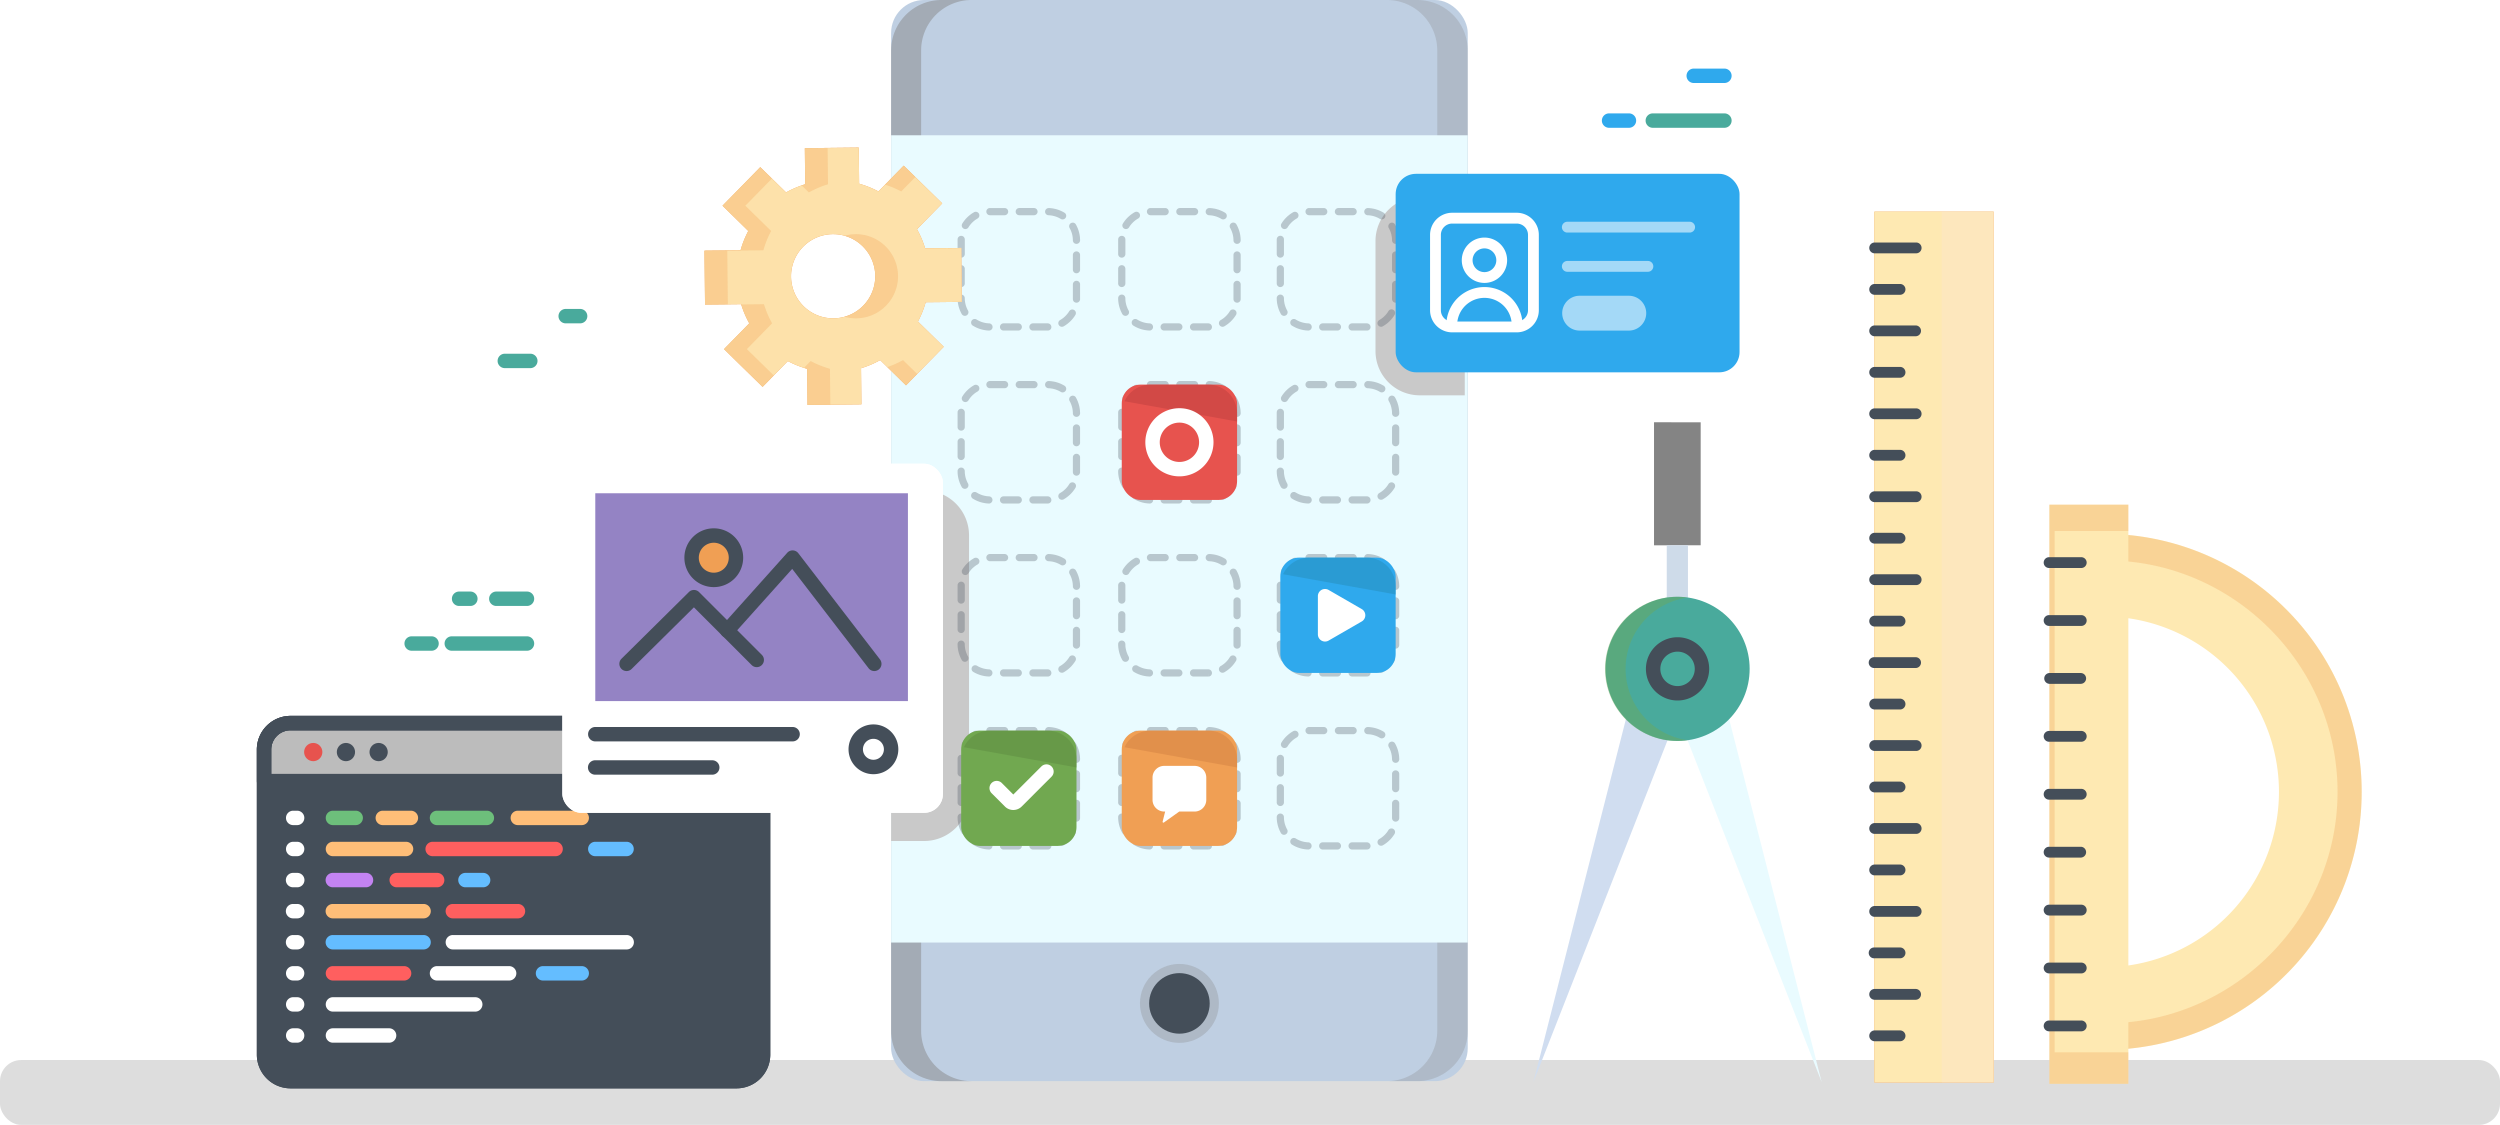 <svg xmlns="http://www.w3.org/2000/svg" xmlns:xlink="http://www.w3.org/1999/xlink" width="1062.318" height="478" viewBox="0 0 1062.318 478">
  <defs>
    <style>
      .cls-1, .cls-14, .cls-16, .cls-18, .cls-2, .cls-30, .cls-4, .cls-7, .cls-9 {
        isolation: isolate;
      }

      .cls-16, .cls-18, .cls-2, .cls-8, .cls-9 {
        fill: #848484;
      }

      .cls-2 {
        opacity: 0.28;
      }

      .cls-14, .cls-2, .cls-30, .cls-4, .cls-7, .cls-9 {
        mix-blend-mode: multiply;
      }

      .cls-3 {
        fill: #fee9b2;
      }

      .cls-4, .cls-6 {
        fill: #f09f54;
      }

      .cls-18, .cls-30, .cls-4, .cls-7 {
        opacity: 0.29;
      }

      .cls-5 {
        fill: #444e59;
      }

      .cls-7 {
        fill: #fde4da;
      }

      .cls-9 {
        opacity: 0.25;
      }

      .cls-10 {
        fill: #cedbe9;
      }

      .cls-11 {
        fill: #d0ddf0;
      }

      .cls-12 {
        fill: #e9fbff;
      }

      .cls-13 {
        fill: #49aa9c;
      }

      .cls-14, .cls-20 {
        fill: #71a850;
      }

      .cls-14 {
        opacity: 0.4;
      }

      .cls-15 {
        fill: #bfcfe2;
      }

      .cls-16 {
        opacity: 0.48;
      }

      .cls-16, .cls-18 {
        mix-blend-mode: screen;
      }

      .cls-17 {
        fill: #c9c9c9;
      }

      .cls-19 {
        opacity: 0.3;
      }

      .cls-21 {
        fill: #5f8c42;
      }

      .cls-21, .cls-22, .cls-25, .cls-27 {
        opacity: 0.52;
      }

      .cls-22 {
        fill: #d38444;
      }

      .cls-23 {
        fill: none;
      }

      .cls-24 {
        fill: #2fa9ed;
      }

      .cls-25 {
        fill: #288fbc;
      }

      .cls-26 {
        fill: #e7534e;
      }

      .cls-27 {
        fill: #bf4040;
      }

      .cls-28 {
        fill: #fff;
      }

      .cls-29 {
        fill: #fde1aa;
      }

      .cls-31 {
        fill: #bcbcbc;
      }

      .cls-32 {
        fill: #64bdff;
      }

      .cls-33 {
        fill: #ff5f5f;
      }

      .cls-34 {
        fill: #ffbe78;
      }

      .cls-35 {
        fill: #c383f2;
      }

      .cls-36 {
        fill: #6dbf7b;
      }

      .cls-37 {
        fill: #9483c4;
      }

      .cls-38 {
        opacity: 0.56;
      }

      .cls-39 {
        filter: url(#Path_2539);
      }
    </style>
    <filter id="Path_2539" x="226.907" y="187.999" width="185.82" height="172.441" filterUnits="userSpaceOnUse">
      <feOffset dy="3" input="SourceAlpha"/>
      <feGaussianBlur stdDeviation="3" result="blur"/>
      <feFlood flood-opacity="0.161"/>
      <feComposite operator="in" in2="blur"/>
      <feComposite in="SourceGraphic"/>
    </filter>
  </defs>
  <g id="gummy-app-development" class="cls-1" transform="translate(-153.152 -354.168)">
    <g id="Layer_1" data-name="Layer 1" transform="translate(153.152 354.168)">
      <rect id="Rectangle_798" data-name="Rectangle 798" class="cls-2" width="1062.318" height="27.565" rx="9" transform="translate(0 450.435)"/>
      <path id="Path_2422" data-name="Path 2422" class="cls-3" d="M854.49,616.235A109.418,109.418,0,0,0,755.369,507.09V494.209H721.812V740.3h33.557v-14.92a109.416,109.416,0,0,0,99.12-109.148Zm-99.121,73.772V542.466a74.517,74.517,0,0,1,0,147.54Z" transform="translate(149.027 -279.752)"/>
      <path id="Path_2423" data-name="Path 2423" class="cls-4" d="M755.369,507.089v-12.88H721.812V740.3h33.557v-14.92a109.647,109.647,0,0,0,0-218.29Zm0,207.021v12.767h-31.32V505.394h31.32v12.966c49.219,4.758,88.885,46.753,88.885,97.874s-39.666,93.121-88.885,97.868Z" transform="translate(149.027 -279.752)"/>
      <path id="Path_2425" data-name="Path 2425" class="cls-5" d="M736.032,641.931H722.609a2.3,2.3,0,1,1,0-4.594h13.423a2.3,2.3,0,1,1,0,4.594Z" transform="translate(148.23 -203.695)"/>
      <path id="Path_2426" data-name="Path 2426" class="cls-5" d="M736.032,625.862H722.609a2.3,2.3,0,1,1,0-4.594h13.423a2.3,2.3,0,1,1,0,4.594Z" transform="translate(148.23 -212.234)"/>
      <path id="Path_2427" data-name="Path 2427" class="cls-5" d="M736.032,609.794H722.609a2.3,2.3,0,1,1,0-4.594h13.423a2.3,2.3,0,1,1,0,4.594Z" transform="translate(148.23 -220.772)"/>
      <path id="Path_2428" data-name="Path 2428" class="cls-5" d="M736.032,593.722H722.609a2.3,2.3,0,1,1,0-4.594h13.423a2.3,2.3,0,0,1,0,4.594Z" transform="translate(148.23 -229.313)"/>
      <path id="Path_2429" data-name="Path 2429" class="cls-5" d="M736.032,577.652H722.609a2.3,2.3,0,1,1,0-4.594h13.423a2.3,2.3,0,1,1,0,4.594Z" transform="translate(148.23 -237.852)"/>
      <path id="Path_2430" data-name="Path 2430" class="cls-5" d="M736.032,561.582H722.609a2.3,2.3,0,1,1,0-4.594h13.423a2.3,2.3,0,1,1,0,4.594Z" transform="translate(148.23 -246.392)"/>
      <path id="Path_2431" data-name="Path 2431" class="cls-5" d="M736.032,545.512H722.609a2.3,2.3,0,0,1,0-4.594h13.423a2.3,2.3,0,0,1,0,4.594Z" transform="translate(148.23 -254.931)"/>
      <path id="Path_2432" data-name="Path 2432" class="cls-5" d="M736.032,529.443H722.609a2.3,2.3,0,1,1,0-4.594h13.423a2.3,2.3,0,1,1,0,4.594Z" transform="translate(148.23 -263.47)"/>
      <path id="Path_2433" data-name="Path 2433" class="cls-5" d="M736.032,513.372H722.609a2.3,2.3,0,1,1,0-4.594h13.423a2.3,2.3,0,1,1,0,4.594Z" transform="translate(148.23 -272.01)"/>
      <rect id="Rectangle_799" data-name="Rectangle 799" class="cls-6" width="50.661" height="370.049" transform="translate(796.483 89.928)"/>
      <rect id="Rectangle_800" data-name="Rectangle 800" class="cls-3" width="50.661" height="370.049" transform="translate(796.483 89.928)"/>
      <rect id="Rectangle_801" data-name="Rectangle 801" class="cls-7" width="22.027" height="370.049" transform="translate(825.118 89.928)"/>
      <path id="Path_2435" data-name="Path 2435" class="cls-5" d="M691.677,633.176H674.055a2.3,2.3,0,0,1,0-4.594h17.622a2.3,2.3,0,0,1,0,4.594Z" transform="translate(122.429 -208.347)"/>
      <path id="Path_2436" data-name="Path 2436" class="cls-5" d="M685.067,644.683H674.055a2.3,2.3,0,0,1,0-4.594h11.012a2.3,2.3,0,0,1,0,4.594Z" transform="translate(122.429 -202.233)"/>
      <path id="Path_2437" data-name="Path 2437" class="cls-5" d="M691.677,610.162H674.055a2.3,2.3,0,0,1,0-4.594h17.622a2.3,2.3,0,1,1,0,4.594Z" transform="translate(122.429 -220.577)"/>
      <path id="Path_2438" data-name="Path 2438" class="cls-5" d="M685.067,621.669H674.055a2.3,2.3,0,1,1,0-4.594h11.012a2.3,2.3,0,0,1,0,4.594Z" transform="translate(122.429 -214.462)"/>
      <path id="Path_2439" data-name="Path 2439" class="cls-5" d="M691.677,587.149H674.055a2.3,2.3,0,0,1,0-4.594h17.622a2.3,2.3,0,1,1,0,4.594Z" transform="translate(122.429 -232.806)"/>
      <path id="Path_2440" data-name="Path 2440" class="cls-5" d="M685.067,598.656H674.055a2.3,2.3,0,0,1,0-4.594h11.012a2.3,2.3,0,0,1,0,4.594Z" transform="translate(122.429 -226.691)"/>
      <path id="Path_2441" data-name="Path 2441" class="cls-5" d="M691.677,564.135H674.055a2.3,2.3,0,0,1,0-4.594h17.622a2.3,2.3,0,1,1,0,4.594Z" transform="translate(122.429 -245.035)"/>
      <path id="Path_2442" data-name="Path 2442" class="cls-5" d="M685.067,575.642H674.055a2.3,2.3,0,0,1,0-4.594h11.012a2.3,2.3,0,0,1,0,4.594Z" transform="translate(122.429 -238.92)"/>
      <path id="Path_2443" data-name="Path 2443" class="cls-5" d="M691.677,541.122H674.055a2.3,2.3,0,1,1,0-4.594h17.622a2.3,2.3,0,0,1,0,4.594Z" transform="translate(122.429 -257.264)"/>
      <path id="Path_2444" data-name="Path 2444" class="cls-5" d="M685.067,552.628H674.055a2.3,2.3,0,0,1,0-4.594h11.012a2.3,2.3,0,0,1,0,4.594Z" transform="translate(122.429 -251.15)"/>
      <path id="Path_2445" data-name="Path 2445" class="cls-5" d="M691.677,518.109H674.055a2.3,2.3,0,0,1,0-4.594h17.622a2.3,2.3,0,1,1,0,4.594Z" transform="translate(122.429 -269.493)"/>
      <path id="Path_2446" data-name="Path 2446" class="cls-5" d="M685.067,529.615H674.055a2.3,2.3,0,0,1,0-4.594h11.012a2.3,2.3,0,0,1,0,4.594Z" transform="translate(122.429 -263.379)"/>
      <path id="Path_2447" data-name="Path 2447" class="cls-5" d="M691.677,495.094H674.055a2.3,2.3,0,0,1,0-4.594h17.622a2.3,2.3,0,1,1,0,4.594Z" transform="translate(122.429 -281.723)"/>
      <path id="Path_2448" data-name="Path 2448" class="cls-5" d="M685.067,506.6H674.055a2.3,2.3,0,0,1,0-4.594h11.012a2.3,2.3,0,0,1,0,4.594Z" transform="translate(122.429 -275.608)"/>
      <path id="Path_2449" data-name="Path 2449" class="cls-5" d="M691.677,472.081H674.055a2.3,2.3,0,0,1,0-4.594h17.622a2.3,2.3,0,1,1,0,4.594Z" transform="translate(122.429 -293.952)"/>
      <path id="Path_2450" data-name="Path 2450" class="cls-5" d="M685.067,483.588H674.055a2.3,2.3,0,0,1,0-4.594h11.012a2.3,2.3,0,0,1,0,4.594Z" transform="translate(122.429 -287.837)"/>
      <path id="Path_2451" data-name="Path 2451" class="cls-5" d="M691.677,449.067H674.055a2.3,2.3,0,0,1,0-4.594h17.622a2.3,2.3,0,0,1,0,4.594Z" transform="translate(122.429 -306.181)"/>
      <path id="Path_2452" data-name="Path 2452" class="cls-5" d="M685.067,460.574H674.055a2.3,2.3,0,0,1,0-4.594h11.012a2.3,2.3,0,0,1,0,4.594Z" transform="translate(122.429 -300.066)"/>
      <path id="Path_2453" data-name="Path 2453" class="cls-5" d="M691.677,426.054H674.055a2.3,2.3,0,0,1,0-4.594h17.622a2.3,2.3,0,1,1,0,4.594Z" transform="translate(122.429 -318.41)"/>
      <path id="Path_2454" data-name="Path 2454" class="cls-5" d="M685.067,437.56H674.055a2.3,2.3,0,0,1,0-4.594h11.012a2.3,2.3,0,0,1,0,4.594Z" transform="translate(122.429 -312.296)"/>
      <rect id="Rectangle_802" data-name="Rectangle 802" class="cls-8" width="19.819" height="52.251" transform="translate(702.843 179.447)"/>
      <rect id="Rectangle_803" data-name="Rectangle 803" class="cls-9" width="7.32" height="52.251" transform="translate(702.843 179.447)"/>
      <rect id="Rectangle_804" data-name="Rectangle 804" class="cls-10" width="9.009" height="25.225" transform="translate(708.249 231.698)"/>
      <path id="Path_2457" data-name="Path 2457" class="cls-11" d="M624.575,536.732,578.643,716.953l69.795-177.862Z" transform="translate(72.949 -257.155)"/>
      <path id="Path_2459" data-name="Path 2459" class="cls-12" d="M636.914,536.732l45.932,180.222L641.372,611.264,613.05,539.092Z" transform="translate(91.233 -257.155)"/>
      <circle id="Ellipse_330" data-name="Ellipse 330" class="cls-13" cx="30.629" cy="30.629" r="30.629" transform="translate(682.214 253.592)"/>
      <path id="Path_2461" data-name="Path 2461" class="cls-14" d="M607.257,550.393a30.611,30.611,0,0,1,26.358-30.3,30.628,30.628,0,1,0,0,60.594A30.611,30.611,0,0,1,607.257,550.393Z" transform="translate(83.5 -266.172)"/>
      <path id="Path_2463" data-name="Path 2463" class="cls-5" d="M623.3,557.869a13.441,13.441,0,1,1,13.439-13.44A13.442,13.442,0,0,1,623.3,557.869Zm0-20.755a7.315,7.315,0,1,0,7.314,7.315,7.316,7.316,0,0,0-7.314-7.315Z" transform="translate(89.539 -260.208)"/>
      <rect id="Rectangle_805" data-name="Rectangle 805" class="cls-15" width="245.022" height="459.417" rx="14" transform="translate(378.657)"/>
      <path id="Path_2464" data-name="Path 2464" class="cls-2" d="M550.91,354.168H537.959a21.44,21.44,0,0,1,21.439,21.44V792.145a21.439,21.439,0,0,1-21.439,21.439H550.91a21.439,21.439,0,0,0,21.439-21.439V375.607a21.439,21.439,0,0,0-21.439-21.439Z" transform="translate(51.33 -354.168)"/>
      <path id="Path_2465" data-name="Path 2465" class="cls-16" d="M413.177,792.145V375.607a21.44,21.44,0,0,1,21.44-21.439H421.855a21.439,21.439,0,0,0-21.439,21.44V792.145a21.439,21.439,0,0,0,21.439,21.44h12.761a21.439,21.439,0,0,1-21.439-21.439Z" transform="translate(-21.759 -354.168)"/>
      <rect id="Rectangle_806" data-name="Rectangle 806" class="cls-12" width="343.031" height="245.022" transform="translate(623.678 57.482) rotate(90)"/>
      <path id="Path_2467" data-name="Path 2467" class="cls-17" d="M553.641,408.781h19.113V493.13H553.641a18.819,18.819,0,0,1-18.819-18.819V427.6a18.82,18.82,0,0,1,18.822-18.822Z" transform="translate(49.663 -325.147)"/>
      <path id="Path_2468" data-name="Path 2468" class="cls-17" d="M400.416,490.255h14.012a19.1,19.1,0,0,1,19.1,19.1V620.118a19.1,19.1,0,0,1-19.1,19.1H400.416Z" transform="translate(-21.759 -281.853)"/>
      <circle id="Ellipse_332" data-name="Ellipse 332" class="cls-18" cx="16.773" cy="16.773" r="16.773" transform="translate(484.395 409.599)"/>
      <circle id="Ellipse_333" data-name="Ellipse 333" class="cls-5" cx="12.867" cy="12.867" r="12.867" transform="translate(488.302 413.506)"/>
      <g id="Group_1050" data-name="Group 1050" class="cls-19" transform="translate(406.89 88.396)">
        <path id="Path_2472" data-name="Path 2472" class="cls-5" d="M457.238,607.959h-6.343a1.531,1.531,0,0,1,0-3.063h6.248a1.573,1.573,0,0,1,1.579,1.531,1.492,1.492,0,0,1-1.484,1.531Zm-12.59,0H438.4a1.531,1.531,0,1,1,0-3.063h6.251a1.531,1.531,0,1,1,0,3.063Zm-12.493-.009h-.06a13.784,13.784,0,0,1-6.654-2.017,1.531,1.531,0,0,1,1.6-2.6,10.719,10.719,0,0,0,5.17,1.568,1.532,1.532,0,0,1-.058,3.063Zm31.05-1.593a1.531,1.531,0,0,1-.766-2.861,10.84,10.84,0,0,0,3.876-3.776,1.531,1.531,0,1,1,2.62,1.585,13.891,13.891,0,0,1-4.976,4.85,1.522,1.522,0,0,1-.755.2Zm-41.248-4.651a1.531,1.531,0,0,1-1.335-.781,13.765,13.765,0,0,1-1.764-6.723,1.531,1.531,0,0,1,1.531-1.531h0a1.531,1.531,0,0,1,1.531,1.531,10.7,10.7,0,0,0,1.371,5.227,1.522,1.522,0,0,1-1.334,2.277Zm47.43-5.585h-.051a1.531,1.531,0,0,1-1.481-1.579v-6.2a1.531,1.531,0,0,1,3.063,0v6.3a1.531,1.531,0,0,1-1.531,1.481Zm-49-6.637a1.531,1.531,0,0,1-1.531-1.531v-6.248a1.531,1.531,0,1,1,3.063,0v6.248a1.531,1.531,0,0,1-1.525,1.531Zm49-5.858a1.531,1.531,0,0,1-1.531-1.531v-6.247a1.531,1.531,0,0,1,3.063,0v6.242a1.531,1.531,0,0,1-1.525,1.531Zm-49-6.637a1.531,1.531,0,0,1-1.531-1.531v-5.784c0-.176,0-.351.011-.524a1.533,1.533,0,0,1,3.063.119v6.188a1.531,1.531,0,0,1-1.536,1.531Zm49-5.856a1.531,1.531,0,0,1-1.531-1.522,10.691,10.691,0,0,0-1.391-5.222,1.532,1.532,0,1,1,2.665-1.513,13.782,13.782,0,0,1,1.789,6.717,1.532,1.532,0,0,1-1.522,1.541Zm-47.217-6.3a1.514,1.514,0,0,1-.8-.225,1.531,1.531,0,0,1-.51-2.106,13.876,13.876,0,0,1,5-4.828,1.531,1.531,0,1,1,1.508,2.665,10.8,10.8,0,0,0-3.89,3.761,1.531,1.531,0,0,1-1.3.733Zm41.323-4.1a1.532,1.532,0,0,1-.795-.224,10.709,10.709,0,0,0-5.178-1.547,1.532,1.532,0,0,1,.109-3.063,13.77,13.77,0,0,1,6.66,1.991,1.531,1.531,0,0,1-.8,2.841Zm-12.165-1.776H445.08a1.531,1.531,0,1,1,0-3.063h6.248a1.531,1.531,0,0,1,0,3.063Zm-12.495,0h-6.2a1.553,1.553,0,0,1-1.556-1.531,1.51,1.51,0,0,1,1.508-1.531h6.247a1.531,1.531,0,0,1,0,3.063Z" transform="translate(-418.852 -335.37)"/>
        <path id="Path_2473" data-name="Path 2473" class="cls-5" d="M539.456,607.959a1.531,1.531,0,0,1,0-3.063H545.7a1.573,1.573,0,0,1,1.58,1.531,1.492,1.492,0,0,1-1.484,1.531v-1.531l-.034,1.531Zm-6.248,0h-6.246a1.531,1.531,0,0,1,0-3.063h6.246a1.531,1.531,0,1,1,0,3.063Zm-12.493-.009h-.061A13.767,13.767,0,0,1,514,605.933a1.531,1.531,0,1,1,1.6-2.6,10.72,10.72,0,0,0,5.172,1.568,1.532,1.532,0,0,1-.058,3.063Zm31.05-1.593A1.531,1.531,0,0,1,551,603.5a10.8,10.8,0,0,0,3.874-3.778,1.532,1.532,0,0,1,2.62,1.588,13.9,13.9,0,0,1-4.975,4.849,1.51,1.51,0,0,1-.753.2Zm-41.248-4.649a1.531,1.531,0,0,1-1.335-.781,13.765,13.765,0,0,1-1.763-6.724,1.531,1.531,0,0,1,1.531-1.531h0a1.531,1.531,0,0,1,1.531,1.531,10.708,10.708,0,0,0,1.369,5.225,1.528,1.528,0,0,1-1.334,2.28Zm47.43-5.587H557.9a1.531,1.531,0,0,1-1.481-1.579v-6.2a1.531,1.531,0,0,1,3.063,0l-.009,6.3A1.532,1.532,0,0,1,557.948,596.122Zm-49-6.637a1.531,1.531,0,0,1-1.531-1.531v-6.248a1.531,1.531,0,0,1,3.063,0v6.248a1.531,1.531,0,0,1-1.525,1.531Zm49-5.858a1.531,1.531,0,0,1-1.531-1.531v-6.246a1.531,1.531,0,0,1,3.063,0v6.242a1.531,1.531,0,0,1-1.525,1.531Zm-49-6.637a1.531,1.531,0,0,1-1.531-1.531v-5.784c0-.175,0-.348.011-.522a1.533,1.533,0,0,1,3.063.12v6.187a1.531,1.531,0,0,1-1.536,1.531Zm49-5.858a1.532,1.532,0,0,1-1.531-1.522,10.718,10.718,0,0,0-1.391-5.222,1.531,1.531,0,0,1,2.662-1.513,13.784,13.784,0,0,1,1.792,6.717,1.531,1.531,0,0,1-1.522,1.541Zm-47.22-6.3a1.513,1.513,0,0,1-.8-.225,1.531,1.531,0,0,1-.51-2.106,13.863,13.863,0,0,1,5-4.828,1.531,1.531,0,1,1,1.508,2.665,10.792,10.792,0,0,0-3.888,3.761,1.531,1.531,0,0,1-1.3.734Zm41.323-4.1a1.514,1.514,0,0,1-.792-.224,10.738,10.738,0,0,0-5.179-1.545,1.532,1.532,0,0,1,.107-3.063,13.784,13.784,0,0,1,6.66,1.991,1.531,1.531,0,0,1-.8,2.841Zm-12.165-1.775h-6.247a1.531,1.531,0,0,1,0-3.063h6.247a1.531,1.531,0,0,1,0,3.063Zm-12.493,0h-6.2a1.551,1.551,0,0,1-1.556-1.531,1.51,1.51,0,0,1,1.507-1.531v0h6.244a1.531,1.531,0,0,1,0,3.063Z" transform="translate(-371.792 -335.37)"/>
        <path id="Path_2474" data-name="Path 2474" class="cls-5" d="M495.455,607.959a1.531,1.531,0,1,1,0-3.063H501.7a1.571,1.571,0,0,1,1.579,1.531,1.491,1.491,0,0,1-1.482,1.531v-1.531l-.034,1.531Zm-6.247,0H482.96a1.531,1.531,0,0,1,0-3.063h6.248a1.531,1.531,0,0,1,0,3.063Zm-12.493-.009h-.06A13.767,13.767,0,0,1,470,605.933a1.531,1.531,0,0,1,1.6-2.6,10.706,10.706,0,0,0,5.17,1.568,1.532,1.532,0,0,1-.058,3.063Zm31.05-1.593A1.531,1.531,0,0,1,507,603.5a10.822,10.822,0,0,0,3.874-3.776,1.531,1.531,0,1,1,2.62,1.585,13.879,13.879,0,0,1-4.976,4.85,1.519,1.519,0,0,1-.753.2Zm-41.248-4.649a1.531,1.531,0,0,1-1.337-.781,13.783,13.783,0,0,1-1.763-6.723,1.531,1.531,0,0,1,1.531-1.531h0a1.531,1.531,0,0,1,1.531,1.531,10.706,10.706,0,0,0,1.371,5.227,1.531,1.531,0,0,1-1.334,2.283Zm47.43-5.587H513.9a1.531,1.531,0,0,1-1.479-1.579v-6.2a1.531,1.531,0,0,1,3.063,0v6.3A1.531,1.531,0,0,1,513.948,596.122Zm-49-6.637a1.531,1.531,0,0,1-1.531-1.531v-6.248a1.531,1.531,0,0,1,3.063,0v6.248a1.531,1.531,0,0,1-1.525,1.531Zm49-5.858a1.531,1.531,0,0,1-1.531-1.531v-6.246a1.531,1.531,0,0,1,3.063,0v6.242a1.531,1.531,0,0,1-1.525,1.531Zm-49-6.637a1.531,1.531,0,0,1-1.531-1.531v-5.784c0-.175,0-.348.009-.522a1.5,1.5,0,0,1,1.59-1.47,1.531,1.531,0,0,1,1.47,1.59v6.187a1.531,1.531,0,0,1-1.531,1.531Zm49-5.858a1.531,1.531,0,0,1-1.531-1.522,10.708,10.708,0,0,0-1.392-5.222,1.532,1.532,0,0,1,2.665-1.513,13.809,13.809,0,0,1,1.79,6.717,1.531,1.531,0,0,1-1.531,1.541Zm-47.217-6.3a1.531,1.531,0,0,1-1.306-2.331,13.852,13.852,0,0,1,5-4.829,1.531,1.531,0,1,1,1.508,2.665,10.8,10.8,0,0,0-3.89,3.761,1.531,1.531,0,0,1-1.3.734Zm41.321-4.1a1.515,1.515,0,0,1-.793-.224,10.734,10.734,0,0,0-5.178-1.545,1.532,1.532,0,0,1,.107-3.063,13.8,13.8,0,0,1,6.66,1.991,1.531,1.531,0,0,1-.8,2.841Zm-12.165-1.775H489.64a1.531,1.531,0,0,1,0-3.063h6.247a1.531,1.531,0,0,1,0,3.063Zm-12.495,0h-6.2a1.553,1.553,0,0,1-1.557-1.531,1.511,1.511,0,0,1,1.508-1.531h6.247a1.531,1.531,0,1,1,0,3.063Z" transform="translate(-395.173 -335.37)"/>
        <path id="Path_2475" data-name="Path 2475" class="cls-5" d="M457.238,559.959h-6.343a1.531,1.531,0,0,1,0-3.063h6.248a1.573,1.573,0,0,1,1.579,1.531,1.492,1.492,0,0,1-1.484,1.531Zm-12.59,0H438.4a1.531,1.531,0,0,1,0-3.063h6.251a1.531,1.531,0,0,1,0,3.063Zm-12.493-.009h-.06a13.783,13.783,0,0,1-6.654-2.017,1.531,1.531,0,0,1,1.6-2.6,10.719,10.719,0,0,0,5.17,1.568,1.532,1.532,0,0,1-.058,3.063Zm31.05-1.593a1.531,1.531,0,0,1-.766-2.861,10.84,10.84,0,0,0,3.876-3.777,1.531,1.531,0,1,1,2.62,1.585,13.89,13.89,0,0,1-4.976,4.85A1.522,1.522,0,0,1,463.206,558.357Zm-41.248-4.651a1.531,1.531,0,0,1-1.335-.781,13.763,13.763,0,0,1-1.764-6.723,1.531,1.531,0,0,1,1.531-1.531h0a1.531,1.531,0,0,1,1.531,1.531,10.7,10.7,0,0,0,1.371,5.227,1.523,1.523,0,0,1-1.334,2.277Zm47.43-5.585h-.051a1.531,1.531,0,0,1-1.481-1.579v-6.2a1.531,1.531,0,0,1,3.063,0v6.3a1.531,1.531,0,0,1-1.531,1.481Zm-49-6.637a1.531,1.531,0,0,1-1.531-1.531v-6.248a1.531,1.531,0,0,1,3.063,0v6.248a1.531,1.531,0,0,1-1.525,1.531Zm49-5.858a1.531,1.531,0,0,1-1.531-1.531v-6.247a1.531,1.531,0,0,1,3.063,0v6.242a1.531,1.531,0,0,1-1.525,1.531Zm-49-6.637a1.531,1.531,0,0,1-1.531-1.531v-5.784c0-.176,0-.351.011-.524a1.533,1.533,0,1,1,3.063.119v6.188a1.531,1.531,0,0,1-1.536,1.531Zm49-5.856a1.531,1.531,0,0,1-1.531-1.522,10.691,10.691,0,0,0-1.391-5.222,1.532,1.532,0,0,1,2.665-1.513,13.782,13.782,0,0,1,1.789,6.717,1.531,1.531,0,0,1-1.522,1.541Zm-47.217-6.3a1.516,1.516,0,0,1-.8-.225,1.531,1.531,0,0,1-.51-2.106,13.877,13.877,0,0,1,5-4.828,1.531,1.531,0,1,1,1.508,2.665,10.8,10.8,0,0,0-3.89,3.761,1.531,1.531,0,0,1-1.3.733Zm41.323-4.1a1.531,1.531,0,0,1-.795-.224,10.709,10.709,0,0,0-5.178-1.547,1.532,1.532,0,0,1,.109-3.063,13.771,13.771,0,0,1,6.66,1.991,1.531,1.531,0,0,1-.8,2.841Zm-12.165-1.776H445.08a1.531,1.531,0,1,1,0-3.063h6.248a1.531,1.531,0,0,1,0,3.063Zm-12.495,0h-6.2a1.553,1.553,0,0,1-1.556-1.531,1.51,1.51,0,0,1,1.508-1.531h6.247a1.531,1.531,0,1,1,0,3.063Z" transform="translate(-418.852 -360.877)"/>
        <path id="Path_2476" data-name="Path 2476" class="cls-5" d="M539.456,559.959a1.531,1.531,0,0,1,0-3.063H545.7a1.573,1.573,0,0,1,1.58,1.531,1.492,1.492,0,0,1-1.484,1.531v-1.531l-.034,1.531Zm-6.248,0h-6.246a1.531,1.531,0,0,1,0-3.063h6.246a1.531,1.531,0,1,1,0,3.063Zm-12.493-.009h-.061A13.767,13.767,0,0,1,514,557.933a1.531,1.531,0,1,1,1.6-2.6,10.721,10.721,0,0,0,5.172,1.568,1.532,1.532,0,0,1-.058,3.063Zm31.05-1.593A1.531,1.531,0,0,1,551,555.5a10.8,10.8,0,0,0,3.874-3.778,1.532,1.532,0,1,1,2.62,1.588,13.9,13.9,0,0,1-4.975,4.848,1.51,1.51,0,0,1-.753.2Zm-41.248-4.649a1.531,1.531,0,0,1-1.335-.781,13.765,13.765,0,0,1-1.763-6.724,1.531,1.531,0,0,1,1.531-1.531h0a1.531,1.531,0,0,1,1.531,1.531,10.708,10.708,0,0,0,1.369,5.225,1.527,1.527,0,0,1-1.334,2.28Zm47.43-5.587H557.9a1.531,1.531,0,0,1-1.481-1.579v-6.2a1.531,1.531,0,0,1,3.063,0l-.009,6.3A1.531,1.531,0,0,1,557.948,548.122Zm-49-6.637a1.531,1.531,0,0,1-1.531-1.531v-6.248a1.531,1.531,0,0,1,3.063,0v6.248a1.531,1.531,0,0,1-1.525,1.531Zm49-5.858a1.531,1.531,0,0,1-1.531-1.531v-6.247a1.531,1.531,0,0,1,3.063,0v6.242a1.531,1.531,0,0,1-1.525,1.531Zm-49-6.637a1.531,1.531,0,0,1-1.531-1.531v-5.784c0-.175,0-.348.011-.522a1.533,1.533,0,1,1,3.063.119v6.187a1.531,1.531,0,0,1-1.536,1.531Zm49-5.858a1.532,1.532,0,0,1-1.531-1.522,10.718,10.718,0,0,0-1.391-5.222,1.531,1.531,0,0,1,2.662-1.513,13.783,13.783,0,0,1,1.792,6.717,1.531,1.531,0,0,1-1.522,1.541Zm-47.22-6.3a1.512,1.512,0,0,1-.8-.225,1.531,1.531,0,0,1-.51-2.106,13.865,13.865,0,0,1,5-4.828,1.531,1.531,0,1,1,1.508,2.665,10.792,10.792,0,0,0-3.888,3.761,1.531,1.531,0,0,1-1.3.734Zm41.323-4.1a1.512,1.512,0,0,1-.792-.223,10.739,10.739,0,0,0-5.179-1.545,1.532,1.532,0,0,1,.107-3.063,13.78,13.78,0,0,1,6.66,1.991,1.531,1.531,0,0,1-.8,2.841Zm-12.165-1.775h-6.247a1.531,1.531,0,0,1,0-3.063h6.247a1.531,1.531,0,0,1,0,3.063Zm-12.493,0h-6.2a1.551,1.551,0,0,1-1.556-1.531,1.51,1.51,0,0,1,1.507-1.531v0h6.244a1.531,1.531,0,0,1,0,3.063Z" transform="translate(-371.792 -360.877)"/>
        <path id="Path_2477" data-name="Path 2477" class="cls-5" d="M495.455,559.959a1.531,1.531,0,1,1,0-3.063H501.7a1.571,1.571,0,0,1,1.579,1.531,1.492,1.492,0,0,1-1.482,1.531v-1.531l-.034,1.531Zm-6.247,0H482.96a1.531,1.531,0,0,1,0-3.063h6.248a1.531,1.531,0,0,1,0,3.063Zm-12.493-.009h-.06A13.769,13.769,0,0,1,470,557.933a1.531,1.531,0,0,1,1.6-2.6,10.707,10.707,0,0,0,5.17,1.568,1.532,1.532,0,0,1-.058,3.063Zm31.05-1.593A1.531,1.531,0,0,1,507,555.5a10.822,10.822,0,0,0,3.874-3.776,1.531,1.531,0,1,1,2.62,1.585,13.878,13.878,0,0,1-4.976,4.85A1.516,1.516,0,0,1,507.766,558.358Zm-41.248-4.649a1.531,1.531,0,0,1-1.337-.781,13.782,13.782,0,0,1-1.763-6.723,1.531,1.531,0,0,1,1.531-1.531h0a1.531,1.531,0,0,1,1.531,1.531,10.706,10.706,0,0,0,1.371,5.227,1.531,1.531,0,0,1-1.334,2.283Zm47.43-5.587H513.9a1.531,1.531,0,0,1-1.479-1.579v-6.2a1.531,1.531,0,0,1,3.063,0v6.3A1.531,1.531,0,0,1,513.948,548.122Zm-49-6.637a1.531,1.531,0,0,1-1.531-1.531v-6.248a1.531,1.531,0,0,1,3.063,0v6.248a1.531,1.531,0,0,1-1.525,1.531Zm49-5.858a1.531,1.531,0,0,1-1.531-1.531v-6.247a1.531,1.531,0,0,1,3.063,0v6.242a1.531,1.531,0,0,1-1.525,1.531Zm-49-6.637a1.531,1.531,0,0,1-1.531-1.531v-5.784c0-.175,0-.348.009-.522a1.5,1.5,0,0,1,1.59-1.47,1.531,1.531,0,0,1,1.47,1.59v6.187a1.531,1.531,0,0,1-1.531,1.531Zm49-5.858a1.531,1.531,0,0,1-1.531-1.522,10.708,10.708,0,0,0-1.392-5.222,1.532,1.532,0,0,1,2.665-1.513,13.808,13.808,0,0,1,1.79,6.717,1.531,1.531,0,0,1-1.531,1.541Zm-47.217-6.3a1.531,1.531,0,0,1-1.306-2.331,13.852,13.852,0,0,1,5-4.828,1.531,1.531,0,1,1,1.508,2.665,10.8,10.8,0,0,0-3.89,3.761,1.531,1.531,0,0,1-1.3.734Zm41.321-4.1a1.516,1.516,0,0,1-.793-.224,10.734,10.734,0,0,0-5.178-1.545,1.532,1.532,0,1,1,.107-3.063,13.8,13.8,0,0,1,6.66,1.991,1.531,1.531,0,0,1-.8,2.841Zm-12.165-1.775H489.64a1.531,1.531,0,0,1,0-3.063h6.247a1.531,1.531,0,0,1,0,3.063Zm-12.495,0h-6.2a1.553,1.553,0,0,1-1.557-1.531,1.511,1.511,0,0,1,1.508-1.531h6.247a1.531,1.531,0,1,1,0,3.063Z" transform="translate(-395.173 -360.877)"/>
        <path id="Path_2478" data-name="Path 2478" class="cls-5" d="M457.239,511.958h-6.345a1.531,1.531,0,1,1,0-3.063h6.248a1.573,1.573,0,0,1,1.579,1.531,1.491,1.491,0,0,1-1.482,1.531Zm-12.591,0H438.4a1.531,1.531,0,0,1,0-3.063h6.251a1.531,1.531,0,0,1,0,3.063Zm-12.493-.009h-.06a13.773,13.773,0,0,1-6.652-2.017,1.531,1.531,0,1,1,1.6-2.6,10.719,10.719,0,0,0,5.172,1.568,1.532,1.532,0,0,1-.06,3.063Zm31.05-1.593a1.531,1.531,0,0,1-.766-2.861,10.814,10.814,0,0,0,3.876-3.776,1.532,1.532,0,1,1,2.62,1.586,13.859,13.859,0,0,1-4.977,4.85,1.532,1.532,0,0,1-.754.2Zm-41.248-4.649a1.531,1.531,0,0,1-1.337-.781,13.8,13.8,0,0,1-1.763-6.723,1.531,1.531,0,0,1,1.531-1.531h0a1.531,1.531,0,0,1,1.531,1.531,10.729,10.729,0,0,0,1.369,5.227,1.531,1.531,0,0,1-.583,2.086A1.51,1.51,0,0,1,421.958,505.707Zm47.43-5.585h-.051a1.531,1.531,0,0,1-1.481-1.582v-6.2a1.531,1.531,0,1,1,3.063,0v6.3a1.531,1.531,0,0,1-1.531,1.481Zm-49-6.639a1.531,1.531,0,0,1-1.531-1.531v-6.247a1.531,1.531,0,1,1,3.063,0v6.247a1.531,1.531,0,0,1-1.525,1.531Zm49-5.856a1.531,1.531,0,0,1-1.531-1.531V479.85a1.531,1.531,0,0,1,3.063,0v6.242a1.531,1.531,0,0,1-1.525,1.531Zm-49-6.639a1.531,1.531,0,0,1-1.531-1.531v-5.784c0-.175,0-.348.011-.522a1.515,1.515,0,0,1,1.59-1.47,1.531,1.531,0,0,1,1.47,1.59c0,.133,0,.268,0,.4v5.784a1.531,1.531,0,0,1-1.533,1.531Zm49-5.856a1.531,1.531,0,0,1-1.531-1.522,10.7,10.7,0,0,0-1.39-5.222,1.532,1.532,0,0,1,2.665-1.511,13.783,13.783,0,0,1,1.789,6.717,1.531,1.531,0,0,1-1.531,1.531Zm-47.217-6.3a1.531,1.531,0,0,1-1.306-2.329,13.835,13.835,0,0,1,5-4.83,1.531,1.531,0,0,1,1.505,2.666,10.789,10.789,0,0,0-3.888,3.76,1.531,1.531,0,0,1-1.3.734Zm41.323-4.1a1.531,1.531,0,0,1-.795-.222,10.7,10.7,0,0,0-5.178-1.547,1.532,1.532,0,1,1,.109-3.063,13.783,13.783,0,0,1,6.66,1.991,1.531,1.531,0,0,1-.8,2.839Zm-12.165-1.776H445.08a1.531,1.531,0,0,1,0-3.063h6.248a1.531,1.531,0,0,1,0,3.063Zm-12.495,0h-6.2a1.551,1.551,0,0,1-1.554-1.531,1.511,1.511,0,0,1,1.507-1.531h6.247a1.531,1.531,0,0,1,0,3.063Z" transform="translate(-418.852 -386.384)"/>
        <path id="Path_2479" data-name="Path 2479" class="cls-5" d="M545.8,511.958h-6.343a1.531,1.531,0,0,1,0-3.063H545.7a1.573,1.573,0,0,1,1.579,1.531,1.491,1.491,0,0,1-1.482,1.531Zm-12.591,0h-6.247a1.531,1.531,0,0,1,0-3.063h6.247a1.531,1.531,0,0,1,0,3.063Zm-12.493-.009h-.061A13.782,13.782,0,0,1,514,509.934a1.531,1.531,0,1,1,1.6-2.6,10.732,10.732,0,0,0,5.172,1.567,1.532,1.532,0,1,1-.058,3.063Zm31.049-1.593a1.531,1.531,0,0,1-.766-2.862,10.805,10.805,0,0,0,3.874-3.775,1.532,1.532,0,1,1,2.62,1.587,13.858,13.858,0,0,1-4.978,4.848,1.507,1.507,0,0,1-.751.2Zm-41.246-4.649a1.531,1.531,0,0,1-1.335-.779,13.782,13.782,0,0,1-1.763-6.724,1.531,1.531,0,0,1,1.531-1.531h0a1.531,1.531,0,0,1,1.531,1.531,10.7,10.7,0,0,0,1.369,5.225,1.531,1.531,0,0,1-1.334,2.283Zm47.43-5.585H557.9a1.531,1.531,0,0,1-1.481-1.58v-6.2a1.531,1.531,0,1,1,3.063,0l-.009,6.3a1.531,1.531,0,0,1-1.522,1.481Zm-49-6.637a1.531,1.531,0,0,1-1.531-1.531v-6.248a1.531,1.531,0,1,1,3.063,0v6.248a1.531,1.531,0,0,1-1.525,1.531Zm49-5.858a1.531,1.531,0,0,1-1.531-1.531v-6.248a1.531,1.531,0,0,1,3.063,0v6.244a1.531,1.531,0,0,1-1.525,1.531Zm-49-6.637a1.531,1.531,0,0,1-1.531-1.531v-5.786c0-.175,0-.348.011-.522a1.511,1.511,0,0,1,1.59-1.47,1.531,1.531,0,0,1,1.47,1.59v6.188a1.531,1.531,0,0,1-1.533,1.532Zm49-5.858a1.531,1.531,0,0,1-1.531-1.531,10.712,10.712,0,0,0-1.391-5.221,1.531,1.531,0,0,1,2.662-1.513,13.784,13.784,0,0,1,1.792,6.717,1.531,1.531,0,0,1-1.522,1.541Zm-47.217-6.3a1.531,1.531,0,0,1-1.306-2.329,13.87,13.87,0,0,1,5-4.832,1.532,1.532,0,0,1,1.508,2.666,10.781,10.781,0,0,0-3.888,3.761,1.531,1.531,0,0,1-1.3.734Zm41.322-4.1a1.531,1.531,0,0,1-.793-.222,10.7,10.7,0,0,0-5.178-1.547,1.531,1.531,0,0,1-1.476-1.585,1.562,1.562,0,0,1,1.583-1.478,13.783,13.783,0,0,1,6.662,1.991,1.531,1.531,0,0,1-.8,2.839Zm-12.164-1.776H533.64a1.531,1.531,0,1,1,0-3.063h6.248a1.531,1.531,0,1,1,0,3.063Zm-12.495,0h-6.2a1.551,1.551,0,0,1-1.556-1.531,1.51,1.51,0,0,1,1.508-1.531v1.531l.009-1.531h6.237a1.531,1.531,0,1,1,0,3.063Z" transform="translate(-371.792 -386.384)"/>
        <path id="Path_2480" data-name="Path 2480" class="cls-5" d="M501.8,511.958h-6.343a1.531,1.531,0,1,1,0-3.063H501.7a1.573,1.573,0,0,1,1.579,1.531,1.492,1.492,0,0,1-1.484,1.531Zm-12.59,0H482.96a1.531,1.531,0,1,1,0-3.063h6.248a1.531,1.531,0,1,1,0,3.063Zm-12.493-.009h-.061A13.782,13.782,0,0,1,470,509.934a1.531,1.531,0,1,1,1.6-2.6,10.736,10.736,0,0,0,5.172,1.567,1.532,1.532,0,1,1-.058,3.063Zm31.05-1.593A1.531,1.531,0,0,1,507,507.5a10.8,10.8,0,0,0,3.875-3.776,1.531,1.531,0,1,1,2.62,1.586,13.866,13.866,0,0,1-4.975,4.85,1.531,1.531,0,0,1-.753.2Zm-41.248-4.649a1.531,1.531,0,0,1-1.337-.781,13.8,13.8,0,0,1-1.763-6.723,1.531,1.531,0,0,1,1.531-1.531h0a1.531,1.531,0,0,1,1.531,1.531,10.721,10.721,0,0,0,1.371,5.227,1.531,1.531,0,0,1-.585,2.086,1.51,1.51,0,0,1-.749.192Zm47.43-5.585H513.9a1.531,1.531,0,0,1-1.479-1.58v-6.2a1.531,1.531,0,0,1,3.063,0v6.3a1.531,1.531,0,0,1-1.531,1.481Zm-49-6.637a1.531,1.531,0,0,1-1.531-1.531v-6.248a1.531,1.531,0,1,1,3.063,0v6.248a1.531,1.531,0,0,1-1.525,1.531Zm49-5.858a1.531,1.531,0,0,1-1.531-1.531v-6.248a1.531,1.531,0,0,1,3.063,0v6.244a1.531,1.531,0,0,1-1.525,1.531Zm-49-6.639a1.531,1.531,0,0,1-1.531-1.531v-5.784c0-.175,0-.348.009-.522a1.515,1.515,0,0,1,1.59-1.47,1.531,1.531,0,0,1,1.47,1.59v6.187a1.531,1.531,0,0,1-1.531,1.531Zm49-5.856a1.531,1.531,0,0,1-1.531-1.522,10.709,10.709,0,0,0-1.392-5.222,1.532,1.532,0,1,1,2.665-1.511,13.8,13.8,0,0,1,1.79,6.715,1.531,1.531,0,0,1-1.531,1.541Zm-47.217-6.3a1.531,1.531,0,0,1-1.306-2.329,13.846,13.846,0,0,1,5-4.83,1.531,1.531,0,1,1,1.507,2.666,10.763,10.763,0,0,0-3.888,3.759,1.531,1.531,0,0,1-1.3.734Zm41.321-4.1a1.531,1.531,0,0,1-.795-.222,10.7,10.7,0,0,0-5.176-1.547,1.532,1.532,0,1,1,.107-3.063,13.781,13.781,0,0,1,6.66,1.991,1.531,1.531,0,0,1-.8,2.839Zm-12.164-1.776H489.64a1.531,1.531,0,0,1,0-3.063h6.248a1.531,1.531,0,0,1,0,3.063Zm-12.5,0h-6.2a1.553,1.553,0,0,1-1.556-1.531,1.511,1.511,0,0,1,1.507-1.531h6.247a1.531,1.531,0,0,1,0,3.063Z" transform="translate(-395.173 -386.384)"/>
        <path id="Path_2481" data-name="Path 2481" class="cls-5" d="M457.239,463.958h-6.345a1.531,1.531,0,0,1,0-3.063h6.248a1.573,1.573,0,0,1,1.579,1.531,1.491,1.491,0,0,1-1.482,1.531Zm-12.591,0H438.4a1.531,1.531,0,0,1,0-3.063h6.251a1.531,1.531,0,0,1,0,3.063Zm-12.493-.009h-.06a13.773,13.773,0,0,1-6.652-2.017,1.531,1.531,0,1,1,1.6-2.6,10.72,10.72,0,0,0,5.172,1.568,1.532,1.532,0,1,1-.06,3.063Zm31.05-1.593a1.531,1.531,0,0,1-.766-2.861,10.814,10.814,0,0,0,3.876-3.776,1.532,1.532,0,0,1,2.62,1.587,13.859,13.859,0,0,1-4.977,4.85,1.532,1.532,0,0,1-.754.2Zm-41.248-4.649a1.531,1.531,0,0,1-1.337-.781,13.8,13.8,0,0,1-1.763-6.723,1.531,1.531,0,0,1,1.531-1.531h0a1.531,1.531,0,0,1,1.531,1.531,10.729,10.729,0,0,0,1.369,5.227,1.531,1.531,0,0,1-.583,2.086,1.509,1.509,0,0,1-.749.192Zm47.43-5.585h-.051a1.531,1.531,0,0,1-1.481-1.582v-6.2a1.531,1.531,0,1,1,3.063,0v6.3a1.531,1.531,0,0,1-1.531,1.481Zm-49-6.639a1.531,1.531,0,0,1-1.531-1.531v-6.247a1.531,1.531,0,1,1,3.063,0v6.247a1.531,1.531,0,0,1-1.525,1.531Zm49-5.856a1.531,1.531,0,0,1-1.531-1.531v-6.247a1.531,1.531,0,0,1,3.063,0v6.242a1.531,1.531,0,0,1-1.525,1.531Zm-49-6.639a1.531,1.531,0,0,1-1.531-1.531v-5.784c0-.175,0-.348.011-.522a1.533,1.533,0,0,1,3.063.119v6.187a1.531,1.531,0,0,1-1.536,1.531Zm49-5.856a1.531,1.531,0,0,1-1.531-1.522,10.7,10.7,0,0,0-1.39-5.222,1.532,1.532,0,0,1,2.665-1.512,13.783,13.783,0,0,1,1.789,6.717,1.531,1.531,0,0,1-1.531,1.531Zm-47.217-6.3a1.531,1.531,0,0,1-1.306-2.329,13.834,13.834,0,0,1,5-4.83,1.531,1.531,0,0,1,1.505,2.666,10.79,10.79,0,0,0-3.888,3.76,1.531,1.531,0,0,1-1.3.734Zm41.323-4.1a1.531,1.531,0,0,1-.795-.222,10.7,10.7,0,0,0-5.178-1.547,1.531,1.531,0,0,1-1.476-1.585,1.564,1.564,0,0,1,1.585-1.478,13.784,13.784,0,0,1,6.66,1.991,1.531,1.531,0,0,1-.8,2.839Zm-12.165-1.776H445.08a1.531,1.531,0,0,1,0-3.063h6.248a1.531,1.531,0,0,1,0,3.063Zm-12.495,0h-6.2a1.551,1.551,0,0,1-1.554-1.531,1.511,1.511,0,0,1,1.507-1.531h6.247a1.531,1.531,0,0,1,0,3.063Z" transform="translate(-418.852 -411.891)"/>
        <path id="Path_2482" data-name="Path 2482" class="cls-5" d="M545.8,463.958h-6.343a1.531,1.531,0,0,1,0-3.063H545.7a1.573,1.573,0,0,1,1.579,1.531,1.491,1.491,0,0,1-1.482,1.531Zm-12.591,0h-6.247a1.531,1.531,0,0,1,0-3.063h6.247a1.531,1.531,0,0,1,0,3.063Zm-12.493-.009h-.061A13.783,13.783,0,0,1,514,461.934a1.531,1.531,0,1,1,1.6-2.6,10.731,10.731,0,0,0,5.172,1.567,1.532,1.532,0,1,1-.058,3.063Zm31.049-1.593a1.531,1.531,0,0,1-.766-2.862,10.805,10.805,0,0,0,3.874-3.775,1.532,1.532,0,1,1,2.62,1.587,13.858,13.858,0,0,1-4.978,4.848,1.507,1.507,0,0,1-.751.2Zm-41.246-4.649a1.531,1.531,0,0,1-1.335-.779,13.782,13.782,0,0,1-1.763-6.724,1.531,1.531,0,0,1,1.531-1.531h0a1.531,1.531,0,0,1,1.531,1.531,10.7,10.7,0,0,0,1.369,5.225,1.531,1.531,0,0,1-1.334,2.283Zm47.43-5.585H557.9a1.531,1.531,0,0,1-1.481-1.58v-6.2a1.531,1.531,0,1,1,3.063,0l-.009,6.3a1.531,1.531,0,0,1-1.522,1.481Zm-49-6.637a1.531,1.531,0,0,1-1.531-1.531v-6.248a1.531,1.531,0,1,1,3.063,0v6.248a1.531,1.531,0,0,1-1.525,1.531Zm49-5.858a1.531,1.531,0,0,1-1.531-1.531v-6.248a1.531,1.531,0,0,1,3.063,0v6.244a1.531,1.531,0,0,1-1.525,1.531Zm-49-6.637a1.531,1.531,0,0,1-1.531-1.531v-5.786c0-.175,0-.348.011-.522a1.531,1.531,0,1,1,3.06.119v6.188a1.531,1.531,0,0,1-1.533,1.532Zm49-5.858a1.531,1.531,0,0,1-1.531-1.531,10.712,10.712,0,0,0-1.391-5.221,1.531,1.531,0,0,1,2.662-1.513,13.783,13.783,0,0,1,1.792,6.717,1.531,1.531,0,0,1-1.522,1.541Zm-47.217-6.3a1.531,1.531,0,0,1-1.306-2.329,13.87,13.87,0,0,1,5-4.832,1.532,1.532,0,0,1,1.508,2.666,10.782,10.782,0,0,0-3.888,3.761,1.531,1.531,0,0,1-1.3.734Zm41.322-4.1a1.531,1.531,0,0,1-.793-.222,10.7,10.7,0,0,0-5.178-1.547,1.531,1.531,0,0,1-1.476-1.585,1.562,1.562,0,0,1,1.583-1.478,13.783,13.783,0,0,1,6.662,1.991,1.531,1.531,0,0,1-.8,2.839Zm-12.164-1.776H533.64a1.531,1.531,0,0,1,0-3.063h6.248a1.531,1.531,0,0,1,0,3.063Zm-12.495,0h-6.2a1.551,1.551,0,0,1-1.556-1.531,1.51,1.51,0,0,1,1.508-1.531v1.531l.009-1.531h6.237a1.531,1.531,0,0,1,0,3.063Z" transform="translate(-371.792 -411.891)"/>
        <path id="Path_2483" data-name="Path 2483" class="cls-5" d="M501.8,463.958h-6.343a1.531,1.531,0,1,1,0-3.063H501.7a1.573,1.573,0,0,1,1.579,1.531,1.492,1.492,0,0,1-1.484,1.531Zm-12.59,0H482.96a1.531,1.531,0,0,1,0-3.063h6.248a1.531,1.531,0,0,1,0,3.063Zm-12.493-.009h-.061A13.783,13.783,0,0,1,470,461.934a1.531,1.531,0,1,1,1.6-2.6,10.736,10.736,0,0,0,5.172,1.567,1.532,1.532,0,0,1-.058,3.063Zm31.05-1.593A1.531,1.531,0,0,1,507,459.5a10.8,10.8,0,0,0,3.874-3.776,1.531,1.531,0,1,1,2.62,1.586,13.867,13.867,0,0,1-4.975,4.85,1.532,1.532,0,0,1-.753.2Zm-41.248-4.649a1.531,1.531,0,0,1-1.337-.781,13.8,13.8,0,0,1-1.763-6.723,1.531,1.531,0,0,1,1.531-1.531h0a1.531,1.531,0,0,1,1.531,1.531,10.721,10.721,0,0,0,1.371,5.227,1.531,1.531,0,0,1-.585,2.086,1.51,1.51,0,0,1-.749.192Zm47.43-5.585H513.9a1.531,1.531,0,0,1-1.479-1.58v-6.2a1.531,1.531,0,0,1,3.063,0v6.3a1.531,1.531,0,0,1-1.531,1.481Zm-49-6.637a1.531,1.531,0,0,1-1.531-1.531v-6.248a1.531,1.531,0,1,1,3.063,0v6.248a1.531,1.531,0,0,1-1.525,1.531Zm49-5.858a1.531,1.531,0,0,1-1.531-1.531v-6.248a1.531,1.531,0,0,1,3.063,0v6.244a1.531,1.531,0,0,1-1.525,1.531Zm-49-6.639a1.531,1.531,0,0,1-1.531-1.531v-5.784c0-.175,0-.348.009-.522a1.533,1.533,0,0,1,3.063.12c0,.133,0,.268,0,.4v5.784a1.531,1.531,0,0,1-1.534,1.531Zm49-5.856a1.531,1.531,0,0,1-1.531-1.522,10.709,10.709,0,0,0-1.392-5.222,1.532,1.532,0,1,1,2.665-1.511,13.8,13.8,0,0,1,1.79,6.715,1.531,1.531,0,0,1-1.531,1.541Zm-47.217-6.3a1.531,1.531,0,0,1-1.306-2.329,13.847,13.847,0,0,1,5-4.83,1.531,1.531,0,1,1,1.507,2.666,10.764,10.764,0,0,0-3.888,3.759,1.532,1.532,0,0,1-1.3.734Zm41.321-4.1a1.531,1.531,0,0,1-.795-.222,10.7,10.7,0,0,0-5.176-1.547,1.531,1.531,0,0,1-1.478-1.585,1.564,1.564,0,0,1,1.585-1.478,13.783,13.783,0,0,1,6.66,1.991,1.531,1.531,0,0,1-.8,2.839Zm-12.164-1.776H489.64a1.531,1.531,0,0,1,0-3.063h6.248a1.531,1.531,0,0,1,0,3.063Zm-12.5,0h-6.2a1.553,1.553,0,0,1-1.556-1.531,1.511,1.511,0,0,1,1.507-1.531h6.247a1.531,1.531,0,0,1,0,3.063Z" transform="translate(-395.173 -411.891)"/>
      </g>
      <rect id="Rectangle_807" data-name="Rectangle 807" class="cls-20" width="49.004" height="49.004" rx="8" transform="translate(408.427 310.448)"/>
      <path id="Path_2484" data-name="Path 2484" class="cls-21" d="M456.2,556.891H431.7a12.242,12.242,0,0,0-11.084,7.06l47.838,8.614v-3.423A12.251,12.251,0,0,0,456.2,556.891Z" transform="translate(-11.026 -246.443)"/>
      <rect id="Rectangle_808" data-name="Rectangle 808" class="cls-6" width="49.004" height="49.004" rx="8" transform="translate(476.666 310.448)"/>
      <path id="Path_2486" data-name="Path 2486" class="cls-22" d="M500.764,556.891h-24.5a12.24,12.24,0,0,0-11.084,7.06l47.838,8.614v-3.423A12.251,12.251,0,0,0,500.764,556.891Z" transform="translate(12.655 -246.443)"/>
      <path id="Path_2487" data-name="Path 2487" class="cls-23" d="M477.73,610.022a15.331,15.331,0,0,1-15.314-15.314v-24.5a15.331,15.331,0,0,1,15.314-15.314h24.5a15.331,15.331,0,0,1,15.314,15.314v24.5Zm0-49a9.2,9.2,0,0,0-9.188,9.188v24.5a9.2,9.2,0,0,0,9.188,9.188h24.5a9.2,9.2,0,0,0,9.188-9.188v-24.5a9.2,9.2,0,0,0-9.188-9.188Z" transform="translate(11.187 -247.506)"/>
      <rect id="Rectangle_809" data-name="Rectangle 809" class="cls-24" width="49.004" height="49.004" rx="8" transform="translate(544.047 236.941)"/>
      <path id="Path_2488" data-name="Path 2488" class="cls-25" d="M544.764,508.891h-24.5a12.24,12.24,0,0,0-11.084,7.06l47.838,8.614v-3.423A12.251,12.251,0,0,0,544.764,508.891Z" transform="translate(36.036 -271.95)"/>
      <rect id="Rectangle_810" data-name="Rectangle 810" class="cls-26" width="49.004" height="49.004" rx="8" transform="translate(476.666 163.434)"/>
      <path id="Path_2490" data-name="Path 2490" class="cls-27" d="M500.764,460.891h-24.5a12.24,12.24,0,0,0-11.084,7.06l47.838,8.614v-3.423A12.251,12.251,0,0,0,500.764,460.891Z" transform="translate(12.655 -297.457)"/>
      <path id="Path_2492" data-name="Path 2492" class="cls-28" d="M523.392,518.006l14.08,8.129a3.038,3.038,0,0,1,0,5.262l-14.08,8.13a3.038,3.038,0,0,1-4.557-2.632V520.637a3.038,3.038,0,0,1,4.557-2.631Z" transform="translate(41.168 -267.322)"/>
      <path id="Path_2493" data-name="Path 2493" class="cls-28" d="M490.832,566.683h-12.91a4.965,4.965,0,0,0-4.965,4.965v9.473a4.966,4.966,0,0,0,4.965,4.965h.392l-1.072,4.288a.346.346,0,0,0,.538.368l6.527-4.651h6.519a4.966,4.966,0,0,0,4.965-4.965v-9.473a4.965,4.965,0,0,0-4.959-4.969Z" transform="translate(16.789 -241.24)"/>
      <path id="Path_2494" data-name="Path 2494" class="cls-28" d="M437.822,585.637a5.019,5.019,0,0,1-3.561-1.473l-5.626-5.626a3.063,3.063,0,1,1,4.331-4.331l4.856,4.856L449.7,567.185a3.063,3.063,0,1,1,4.331,4.331l-12.648,12.647a5.02,5.02,0,0,1-3.56,1.473Z" transform="translate(-7.24 -241.45)"/>
      <path id="Path_2495" data-name="Path 2495" class="cls-28" d="M485.442,496.4a14.482,14.482,0,1,1,14.481-14.482A14.483,14.483,0,0,1,485.442,496.4Zm0-22.838a8.357,8.357,0,1,0,8.355,8.356,8.357,8.357,0,0,0-8.355-8.356Z" transform="translate(15.727 -293.98)"/>
      <path id="Path_2496" data-name="Path 2496" class="cls-28" d="M457.976,460.676l-.242-22.914-15.344.162a40.5,40.5,0,0,0-3.464-8.132l10.732-10.96L433.284,402.8l-10.732,10.96a40.637,40.637,0,0,0-8.2-3.292l-.162-15.343-22.914.24.153,15.344a40.749,40.749,0,0,0-8.132,3.464l-10.96-10.732L356.3,419.817l10.96,10.732a40.581,40.581,0,0,0-3.291,8.2l-15.344.162.242,22.914,15.344-.162a40.534,40.534,0,0,0,3.464,8.132l-10.732,10.96,16.374,16.032,10.732-10.96a40.57,40.57,0,0,0,8.2,3.291l.161,15.344,22.914-.242-.161-15.343a40.7,40.7,0,0,0,8.13-3.464l10.962,10.73,16.04-16.373-10.96-10.732a40.591,40.591,0,0,0,3.291-8.2Zm-54.482,7a17.887,17.887,0,1,1,17.7-18.07,17.887,17.887,0,0,1-17.7,18.07Z" transform="translate(-49.279 -332.404)"/>
      <path id="Path_2497" data-name="Path 2497" class="cls-6" d="M457.976,460.676l-.242-22.914-15.344.162a40.5,40.5,0,0,0-3.464-8.132l10.732-10.96L433.284,402.8l-10.732,10.96a40.637,40.637,0,0,0-8.2-3.292l-.162-15.343-22.914.24.153,15.344a40.749,40.749,0,0,0-8.132,3.464l-10.96-10.732L356.3,419.817l10.96,10.732a40.581,40.581,0,0,0-3.291,8.2l-15.344.162.242,22.914,15.344-.162a40.534,40.534,0,0,0,3.464,8.132l-10.732,10.96,16.374,16.032,10.732-10.96a40.57,40.57,0,0,0,8.2,3.291l.161,15.344,22.914-.242-.161-15.343a40.7,40.7,0,0,0,8.13-3.464l10.962,10.73,16.04-16.373-10.96-10.732a40.591,40.591,0,0,0,3.291-8.2Zm-54.482,7a17.887,17.887,0,1,1,17.7-18.07,17.887,17.887,0,0,1-17.7,18.07Z" transform="translate(-49.279 -332.404)"/>
      <path id="Path_2498" data-name="Path 2498" class="cls-29" d="M457.976,460.676l-.242-22.914-15.344.162a40.5,40.5,0,0,0-3.464-8.132l10.732-10.96L433.284,402.8l-10.732,10.96a40.637,40.637,0,0,0-8.2-3.292l-.162-15.343-22.914.24.153,15.344a40.749,40.749,0,0,0-8.132,3.464l-10.96-10.732L356.3,419.817l10.96,10.732a40.581,40.581,0,0,0-3.291,8.2l-15.344.162.242,22.914,15.344-.162a40.534,40.534,0,0,0,3.464,8.132l-10.732,10.96,16.374,16.032,10.732-10.96a40.57,40.57,0,0,0,8.2,3.291l.161,15.344,22.914-.242-.161-15.343a40.7,40.7,0,0,0,8.13-3.464l10.962,10.73,16.04-16.373-10.96-10.732a40.591,40.591,0,0,0,3.291-8.2Zm-54.482,7a17.887,17.887,0,1,1,17.7-18.07,17.887,17.887,0,0,1-17.7,18.07Z" transform="translate(-49.279 -332.404)"/>
      <g id="Group_1051" data-name="Group 1051" class="cls-30" transform="translate(299.356 62.721)">
        <path id="Path_2499" data-name="Path 2499" class="cls-6" d="M416.157,423.027c.011.035.023.067.034.1l5.666-.06v-.1Z" transform="translate(-312.75 -380.33)"/>
        <path id="Path_2500" data-name="Path 2500" class="cls-6" d="M405.607,411.1l5.992-6.126-4.945-4.842-7.914,8.083A40.441,40.441,0,0,1,405.607,411.1Z" transform="translate(-322.005 -392.464)"/>
        <path id="Path_2501" data-name="Path 2501" class="cls-6" d="M392.154,419.145a17.884,17.884,0,0,0-4.637.678,17.87,17.87,0,0,1-.034,34.413,17.884,17.884,0,1,0,4.671-35.092Z" transform="translate(-327.987 -382.361)"/>
        <path id="Path_2502" data-name="Path 2502" class="cls-6" d="M375.613,411.2l3.035,2.971a40.586,40.586,0,0,1,8.132-3.464l-.162-15.345,13.231-.139v-.1l-22.914.24.153,15.344C376.595,410.86,376.1,411.033,375.613,411.2Z" transform="translate(-334.295 -395.125)"/>
        <path id="Path_2503" data-name="Path 2503" class="cls-6" d="M387.269,457.642a40.641,40.641,0,0,1-8.2-3.291l-2.818,2.878c.444.141.885.288,1.337.413l.161,15.344,9.685-.1Z" transform="translate(-333.957 -363.653)"/>
        <path id="Path_2504" data-name="Path 2504" class="cls-6" d="M358.318,436.028l15.343-.162a40.594,40.594,0,0,1,3.293-8.2l-10.96-10.732L377.284,405.4l-4.945-4.842-16.032,16.375,10.96,10.732a40.589,40.589,0,0,0-3.291,8.2l-15.344.162.242,22.914,9.685-.1Z" transform="translate(-348.632 -392.239)"/>
        <path id="Path_2505" data-name="Path 2505" class="cls-6" d="M406.026,454.084a40.419,40.419,0,0,1-6.651,2.972l7.926,7.76,4.747-4.841Z" transform="translate(-321.668 -363.795)"/>
        <path id="Path_2506" data-name="Path 2506" class="cls-6" d="M363.749,457.668l10.73-10.96a40.715,40.715,0,0,1-3.464-8.132l-9.648.1a40.558,40.558,0,0,0,3.43,8.031l-10.732,10.96L370.44,473.7l4.747-4.842Z" transform="translate(-345.744 -372.036)"/>
      </g>
      <rect id="Rectangle_811" data-name="Rectangle 811" class="cls-5" width="212.059" height="152.156" rx="7.359" transform="translate(112.196 307.261)"/>
      <path id="Path_2508" data-name="Path 2508" class="cls-31" d="M237.685,554.81H427.2a11.271,11.271,0,0,1,11.271,11.271v13.354H226.416V566.079a11.27,11.27,0,0,1,11.269-11.269Z" transform="translate(-114.22 -247.549)"/>
      <path id="Path_2509" data-name="Path 2509" class="cls-5" d="M428.268,711.091H238.748a14.348,14.348,0,0,1-14.332-14.332V567.142a14.348,14.348,0,0,1,14.332-14.331h189.52A14.347,14.347,0,0,1,442.6,567.142V696.759a14.349,14.349,0,0,1-14.332,14.332ZM238.748,558.937a8.214,8.214,0,0,0-8.207,8.205V696.758a8.216,8.216,0,0,0,8.207,8.207h189.52a8.216,8.216,0,0,0,8.207-8.207V567.142a8.214,8.214,0,0,0-8.207-8.205Z" transform="translate(-115.283 -248.611)"/>
      <path id="Path_2510" data-name="Path 2510" class="cls-5" d="M428.268,711.091H238.748a14.348,14.348,0,0,1-14.332-14.332V567.142a14.348,14.348,0,0,1,14.332-14.331h189.52A14.347,14.347,0,0,1,442.6,567.142V696.759a14.349,14.349,0,0,1-14.332,14.332ZM238.748,558.937a8.214,8.214,0,0,0-8.207,8.205V696.758a8.216,8.216,0,0,0,8.207,8.207h189.52a8.216,8.216,0,0,0,8.207-8.207V567.142a8.214,8.214,0,0,0-8.207-8.205Z" transform="translate(-115.283 -248.611)"/>
      <path id="Path_2511" data-name="Path 2511" class="cls-5" d="M439.538,583.561H227.479a3.063,3.063,0,0,1-3.063-3.063V567.142a14.348,14.348,0,0,1,14.332-14.331H428.267A14.349,14.349,0,0,1,442.6,567.143V580.5a3.063,3.063,0,0,1-3.063,3.063Zm-209-6.126H436.475V567.143a8.217,8.217,0,0,0-8.208-8.207H238.748a8.214,8.214,0,0,0-8.207,8.205Z" transform="translate(-115.283 -248.611)"/>
      <path id="Path_2512" data-name="Path 2512" class="cls-28" d="M270.462,645.62H246.6a3.063,3.063,0,1,1,0-6.126h23.859a3.063,3.063,0,1,1,0,6.126Z" transform="translate(-105.121 -202.549)"/>
      <path id="Path_2513" data-name="Path 2513" class="cls-28" d="M237.234,645.62H235.57a3.063,3.063,0,1,1,0-6.126h1.665a3.063,3.063,0,1,1,0,6.126Z" transform="translate(-110.984 -202.549)"/>
      <path id="Path_2514" data-name="Path 2514" class="cls-28" d="M307.068,636.995H246.6a3.063,3.063,0,1,1,0-6.126h60.465a3.063,3.063,0,1,1,0,6.126Z" transform="translate(-105.121 -207.132)"/>
      <path id="Path_2515" data-name="Path 2515" class="cls-28" d="M237.234,636.995H235.57a3.063,3.063,0,1,1,0-6.126h1.665a3.063,3.063,0,1,1,0,6.126Z" transform="translate(-110.984 -207.132)"/>
      <path id="Path_2516" data-name="Path 2516" class="cls-32" d="M321.341,628.371H304.89a3.063,3.063,0,1,1,0-6.126h16.452a3.063,3.063,0,1,1,0,6.126Z" transform="translate(-74.148 -211.715)"/>
      <path id="Path_2517" data-name="Path 2517" class="cls-28" d="M306.121,628.371H275.478a3.063,3.063,0,1,1,0-6.126h30.643a3.063,3.063,0,1,1,0,6.126Z" transform="translate(-89.777 -211.715)"/>
      <path id="Path_2518" data-name="Path 2518" class="cls-33" d="M276.835,628.371H246.6a3.063,3.063,0,1,1,0-6.126h30.233a3.063,3.063,0,1,1,0,6.126Z" transform="translate(-105.121 -211.715)"/>
      <path id="Path_2519" data-name="Path 2519" class="cls-28" d="M237.234,628.371H235.57a3.063,3.063,0,1,1,0-6.126h1.665a3.063,3.063,0,1,1,0,6.126Z" transform="translate(-110.984 -211.715)"/>
      <path id="Path_2520" data-name="Path 2520" class="cls-28" d="M353.665,619.745H279.909a3.063,3.063,0,1,1,0-6.125h73.756a3.063,3.063,0,1,1,0,6.125Z" transform="translate(-87.422 -216.298)"/>
      <path id="Path_2521" data-name="Path 2521" class="cls-32" d="M285.062,619.745H246.6a3.063,3.063,0,1,1,0-6.125h38.459a3.063,3.063,0,1,1,0,6.125Z" transform="translate(-105.121 -216.298)"/>
      <path id="Path_2522" data-name="Path 2522" class="cls-28" d="M237.234,619.745H235.57a3.063,3.063,0,1,1,0-6.125h1.665a3.063,3.063,0,1,1,0,6.125Z" transform="translate(-110.984 -216.298)"/>
      <path id="Path_2523" data-name="Path 2523" class="cls-33" d="M307.47,611.125H279.9a3.063,3.063,0,1,1,0-6.125H307.47a3.063,3.063,0,1,1,0,6.125Z" transform="translate(-87.424 -220.879)"/>
      <path id="Path_2524" data-name="Path 2524" class="cls-34" d="M285.062,611.125H246.6a3.063,3.063,0,1,1,0-6.125h38.459a3.063,3.063,0,1,1,0,6.125Z" transform="translate(-105.121 -220.879)"/>
      <path id="Path_2525" data-name="Path 2525" class="cls-28" d="M237.234,611.125H235.57a3.063,3.063,0,1,1,0-6.125h1.665a3.063,3.063,0,1,1,0,6.125Z" transform="translate(-110.984 -220.879)"/>
      <path id="Path_2526" data-name="Path 2526" class="cls-32" d="M290.805,602.5h-7.4a3.063,3.063,0,1,1,0-6.125h7.4a3.063,3.063,0,1,1,0,6.125Z" transform="translate(-85.567 -225.465)"/>
      <path id="Path_2527" data-name="Path 2527" class="cls-33" d="M281.4,602.5h-17.07a3.063,3.063,0,1,1,0-6.125H281.4a3.063,3.063,0,1,1,0,6.125Z" transform="translate(-95.7 -225.465)"/>
      <path id="Path_2528" data-name="Path 2528" class="cls-35" d="M260.587,602.5H246.6a3.063,3.063,0,1,1,0-6.125h13.985a3.063,3.063,0,1,1,0,6.125Z" transform="translate(-105.121 -225.465)"/>
      <path id="Path_2529" data-name="Path 2529" class="cls-28" d="M237.234,602.5H235.57a3.063,3.063,0,1,1,0-6.125h1.665a3.063,3.063,0,1,1,0,6.125Z" transform="translate(-110.984 -225.465)"/>
      <path id="Path_2530" data-name="Path 2530" class="cls-32" d="M332.683,593.871H319.395a3.063,3.063,0,0,1,0-6.126h13.288a3.063,3.063,0,0,1,0,6.126Z" transform="translate(-66.44 -230.048)"/>
      <path id="Path_2531" data-name="Path 2531" class="cls-33" d="M326.508,593.871H274.269a3.063,3.063,0,0,1,0-6.126h52.239a3.063,3.063,0,0,1,0,6.126Z" transform="translate(-90.419 -230.048)"/>
      <path id="Path_2532" data-name="Path 2532" class="cls-34" d="M277.659,593.871H246.6a3.063,3.063,0,0,1,0-6.126h31.057a3.063,3.063,0,0,1,0,6.126Z" transform="translate(-105.121 -230.048)"/>
      <path id="Path_2533" data-name="Path 2533" class="cls-28" d="M237.234,593.871H235.57a3.063,3.063,0,0,1,0-6.126h1.665a3.063,3.063,0,0,1,0,6.126Z" transform="translate(-110.984 -230.048)"/>
      <path id="Path_2534" data-name="Path 2534" class="cls-34" d="M325.053,585.246H297.9a3.063,3.063,0,1,1,0-6.126h27.148a3.063,3.063,0,1,1,0,6.126Z" transform="translate(-77.859 -234.631)"/>
      <path id="Path_2535" data-name="Path 2535" class="cls-36" d="M296.661,585.246H275.478a3.063,3.063,0,1,1,0-6.126h21.184a3.063,3.063,0,0,1,0,6.126Z" transform="translate(-89.777 -234.631)"/>
      <path id="Path_2536" data-name="Path 2536" class="cls-34" d="M272.365,585.246h-11.93a3.063,3.063,0,0,1,0-6.126h11.93a3.063,3.063,0,0,1,0,6.126Z" transform="translate(-97.77 -234.631)"/>
      <path id="Path_2537" data-name="Path 2537" class="cls-36" d="M256.269,585.246H246.6a3.063,3.063,0,1,1,0-6.126h9.666a3.063,3.063,0,1,1,0,6.126Z" transform="translate(-105.121 -234.631)"/>
      <path id="Path_2538" data-name="Path 2538" class="cls-28" d="M237.234,585.246H235.57a3.063,3.063,0,1,1,0-6.126h1.665a3.063,3.063,0,1,1,0,6.126Z" transform="translate(-110.984 -234.631)"/>
      <circle id="Ellipse_334" data-name="Ellipse 334" class="cls-26" cx="3.881" cy="3.881" r="3.881" transform="translate(129.222 315.693)"/>
      <circle id="Ellipse_335" data-name="Ellipse 335" class="cls-5" cx="3.881" cy="3.881" r="3.881" transform="translate(143.116 315.693)"/>
      <circle id="Ellipse_336" data-name="Ellipse 336" class="cls-5" cx="3.881" cy="3.881" r="3.881" transform="translate(157.01 315.693)"/>
      <rect id="Rectangle_812" data-name="Rectangle 812" class="cls-28" width="161.695" height="148.32" rx="8" transform="translate(238.969 197.062)"/>
      <rect id="Rectangle_813" data-name="Rectangle 813" class="cls-28" width="161.695" height="148.32" rx="8" transform="translate(238.969 197.062)"/>
      <g class="cls-39" transform="matrix(1, 0, 0, 1, 0, 0)">
        <path id="Path_2539-2" data-name="Path 2539" class="cls-23" d="M322.514,635.291A15.331,15.331,0,0,1,307.2,619.977V496.164a15.331,15.331,0,0,1,15.314-15.314H459.706a15.331,15.331,0,0,1,15.314,15.314V619.977Zm0-148.315a9.2,9.2,0,0,0-9.188,9.188V619.977a9.2,9.2,0,0,0,9.188,9.188H459.706a9.2,9.2,0,0,0,9.188-9.188V496.164a9.2,9.2,0,0,0-9.188-9.188Z" transform="translate(-71.29 -286.85)"/>
      </g>
      <rect id="Rectangle_814" data-name="Rectangle 814" class="cls-37" width="132.85" height="88.311" transform="translate(252.953 209.6)"/>
      <path id="Path_2541" data-name="Path 2541" class="cls-5" d="M403.238,562.018H319.395a3.063,3.063,0,1,1,0-6.126h83.844a3.063,3.063,0,0,1,0,6.126Z" transform="translate(-66.44 -246.974)"/>
      <path id="Path_2542" data-name="Path 2542" class="cls-5" d="M369.038,571.251H319.395a3.063,3.063,0,1,1,0-6.125h49.643a3.063,3.063,0,1,1,0,6.125Z" transform="translate(-66.44 -242.067)"/>
      <path id="Path_2543" data-name="Path 2543" class="cls-5" d="M328.072,552.326a3.063,3.063,0,0,1-2.153-5.24l28.637-28.331a3.063,3.063,0,0,1,4.32.012L385.511,545.4a3.063,3.063,0,1,1-4.331,4.331l-24.485-24.481L330.226,551.44A3.05,3.05,0,0,1,328.072,552.326Z" transform="translate(-61.829 -267.179)"/>
      <path id="Path_2544" data-name="Path 2544" class="cls-5" d="M418.49,558.16a3.052,3.052,0,0,1-2.429-1.2L383.6,514.745,358.3,542.976a3.064,3.064,0,1,1-4.564-4.089l27.756-30.977a3.063,3.063,0,0,1,4.709.178l34.712,45.142a3.063,3.063,0,0,1-2.426,4.93Z" transform="translate(-46.978 -273.012)"/>
      <path id="Path_2545" data-name="Path 2545" class="cls-5" d="M399.178,576.333a10.577,10.577,0,1,1,10.579-10.578,10.577,10.577,0,0,1-10.579,10.578Zm0-15.029a4.452,4.452,0,1,0,4.453,4.452,4.452,4.452,0,0,0-4.453-4.452Z" transform="translate(-28.037 -247.354)"/>
      <circle id="Ellipse_337" data-name="Ellipse 337" class="cls-6" cx="9.427" cy="9.427" r="9.427" transform="translate(293.877 227.563)"/>
      <path id="Path_2546" data-name="Path 2546" class="cls-5" d="M355.544,525.747a12.49,12.49,0,1,1,12.49-12.49A12.49,12.49,0,0,1,355.544,525.747Zm0-18.854a6.364,6.364,0,1,0,6.364,6.364A6.364,6.364,0,0,0,355.544,506.892Z" transform="translate(-52.24 -276.267)"/>
      <path id="Path_2548" data-name="Path 2548" class="cls-13" d="M305.121,458.442H294.29a3.063,3.063,0,1,1,0-6.126h10.831a3.063,3.063,0,0,1,0,6.126Z" transform="translate(-79.781 -302.013)"/>
      <path id="Path_2550" data-name="Path 2550" class="cls-13" d="M317.312,446.017h-6.126a3.063,3.063,0,1,1,0-6.126h6.126a3.063,3.063,0,1,1,0,6.126Z" transform="translate(-70.802 -308.616)"/>
      <path id="Path_2551" data-name="Path 2551" class="cls-13" d="M311.527,536.859H279.576a3.063,3.063,0,1,1,0-6.126h31.951a3.063,3.063,0,1,1,0,6.126Z" transform="translate(-87.599 -260.343)"/>
      <path id="Path_2552" data-name="Path 2552" class="cls-13" d="M276.885,536.859h-8.441a3.063,3.063,0,1,1,0-6.126h8.441a3.063,3.063,0,1,1,0,6.126Z" transform="translate(-93.515 -260.343)"/>
      <path id="Path_2553" data-name="Path 2553" class="cls-13" d="M304.961,524.435H291.931a3.063,3.063,0,0,1,0-6.126h13.031a3.063,3.063,0,0,1,0,6.126Z" transform="translate(-81.034 -266.945)"/>
      <path id="Path_2554" data-name="Path 2554" class="cls-13" d="M286.383,524.435H281.61a3.063,3.063,0,0,1,0-6.126h4.773a3.063,3.063,0,0,1,0,6.126Z" transform="translate(-86.519 -266.945)"/>
      <path id="Path_2555" data-name="Path 2555" class="cls-13" d="M643.257,391.755H612.835a3.063,3.063,0,0,1,0-6.126h30.423a3.063,3.063,0,0,1,0,6.126Z" transform="translate(89.491 -337.45)"/>
      <path id="Path_2556" data-name="Path 2556" class="cls-24" d="M609.145,391.755H600.7a3.063,3.063,0,0,1,0-6.126h8.441a3.063,3.063,0,1,1,0,6.126Z" transform="translate(83.044 -337.45)"/>
      <path id="Path_2557" data-name="Path 2557" class="cls-24" d="M637.222,379.326H624.192a3.063,3.063,0,0,1,0-6.126h13.031a3.063,3.063,0,0,1,0,6.126Z" transform="translate(95.526 -344.055)"/>
      <rect id="Rectangle_815" data-name="Rectangle 815" class="cls-24" width="146.13" height="84.349" rx="8.62" transform="translate(593.052 73.863)"/>
      <g id="Group_1052" data-name="Group 1052" class="cls-38" transform="translate(663.819 94.229)">
        <path id="Path_2560" data-name="Path 2560" class="cls-28" d="M640.664,420.294h-51.74a2.3,2.3,0,1,1,0-4.594h51.74a2.3,2.3,0,1,1,0,4.594Z" transform="translate(-586.627 -415.7)"/>
      </g>
      <g id="Group_1053" data-name="Group 1053" class="cls-38" transform="translate(663.819 110.889)">
        <path id="Path_2561" data-name="Path 2561" class="cls-28" d="M623.16,431.173H588.924a2.3,2.3,0,1,1,0-4.594H623.16a2.3,2.3,0,0,1,0,4.594Z" transform="translate(-586.627 -426.579)"/>
      </g>
      <g id="Group_1054" data-name="Group 1054" class="cls-38" transform="translate(663.819 125.672)">
        <rect id="Rectangle_816" data-name="Rectangle 816" class="cls-28" width="31.113" height="10.21" rx="3.334" transform="translate(2.297 2.297)"/>
        <path id="Path_2562" data-name="Path 2562" class="cls-28" d="M614.932,451.037h-20.9a7.4,7.4,0,0,1,0-14.805h20.9a7.4,7.4,0,0,1,0,14.806Zm-20.9-10.211a2.809,2.809,0,1,0,0,5.617h20.9a2.809,2.809,0,0,0,0-5.617Z" transform="translate(-586.627 -436.232)"/>
      </g>
      <path id="Path_2563" data-name="Path 2563" class="cls-28" d="M586.783,464.025H559.361a9.407,9.407,0,0,1-9.4-9.4V422.6a9.407,9.407,0,0,1,9.4-9.4h27.422a9.407,9.407,0,0,1,9.4,9.4v32.027A9.407,9.407,0,0,1,586.783,464.025ZM559.361,417.8a4.806,4.806,0,0,0-4.8,4.8v32.027a4.807,4.807,0,0,0,4.8,4.8h27.422a4.809,4.809,0,0,0,4.8-4.8V422.6a4.807,4.807,0,0,0-4.8-4.8Z" transform="translate(57.709 -322.796)"/>
      <path id="Path_2564" data-name="Path 2564" class="cls-28" d="M568.4,439.359a9.634,9.634,0,1,1,9.632-9.633A9.634,9.634,0,0,1,568.4,439.359Zm0-14.672a5.04,5.04,0,1,0,5.038,5.039A5.04,5.04,0,0,0,568.4,424.687Z" transform="translate(62.385 -319.137)"/>
      <path id="Path_2565" data-name="Path 2565" class="cls-28" d="M584.579,452.319a2.3,2.3,0,0,1-2.3-2.3,11.606,11.606,0,0,0-23.213,0,2.3,2.3,0,0,1-4.594,0,16.2,16.2,0,1,1,32.4,0A2.3,2.3,0,0,1,584.579,452.319Z" transform="translate(60.106 -311.841)"/>
    </g>
  </g>
</svg>
